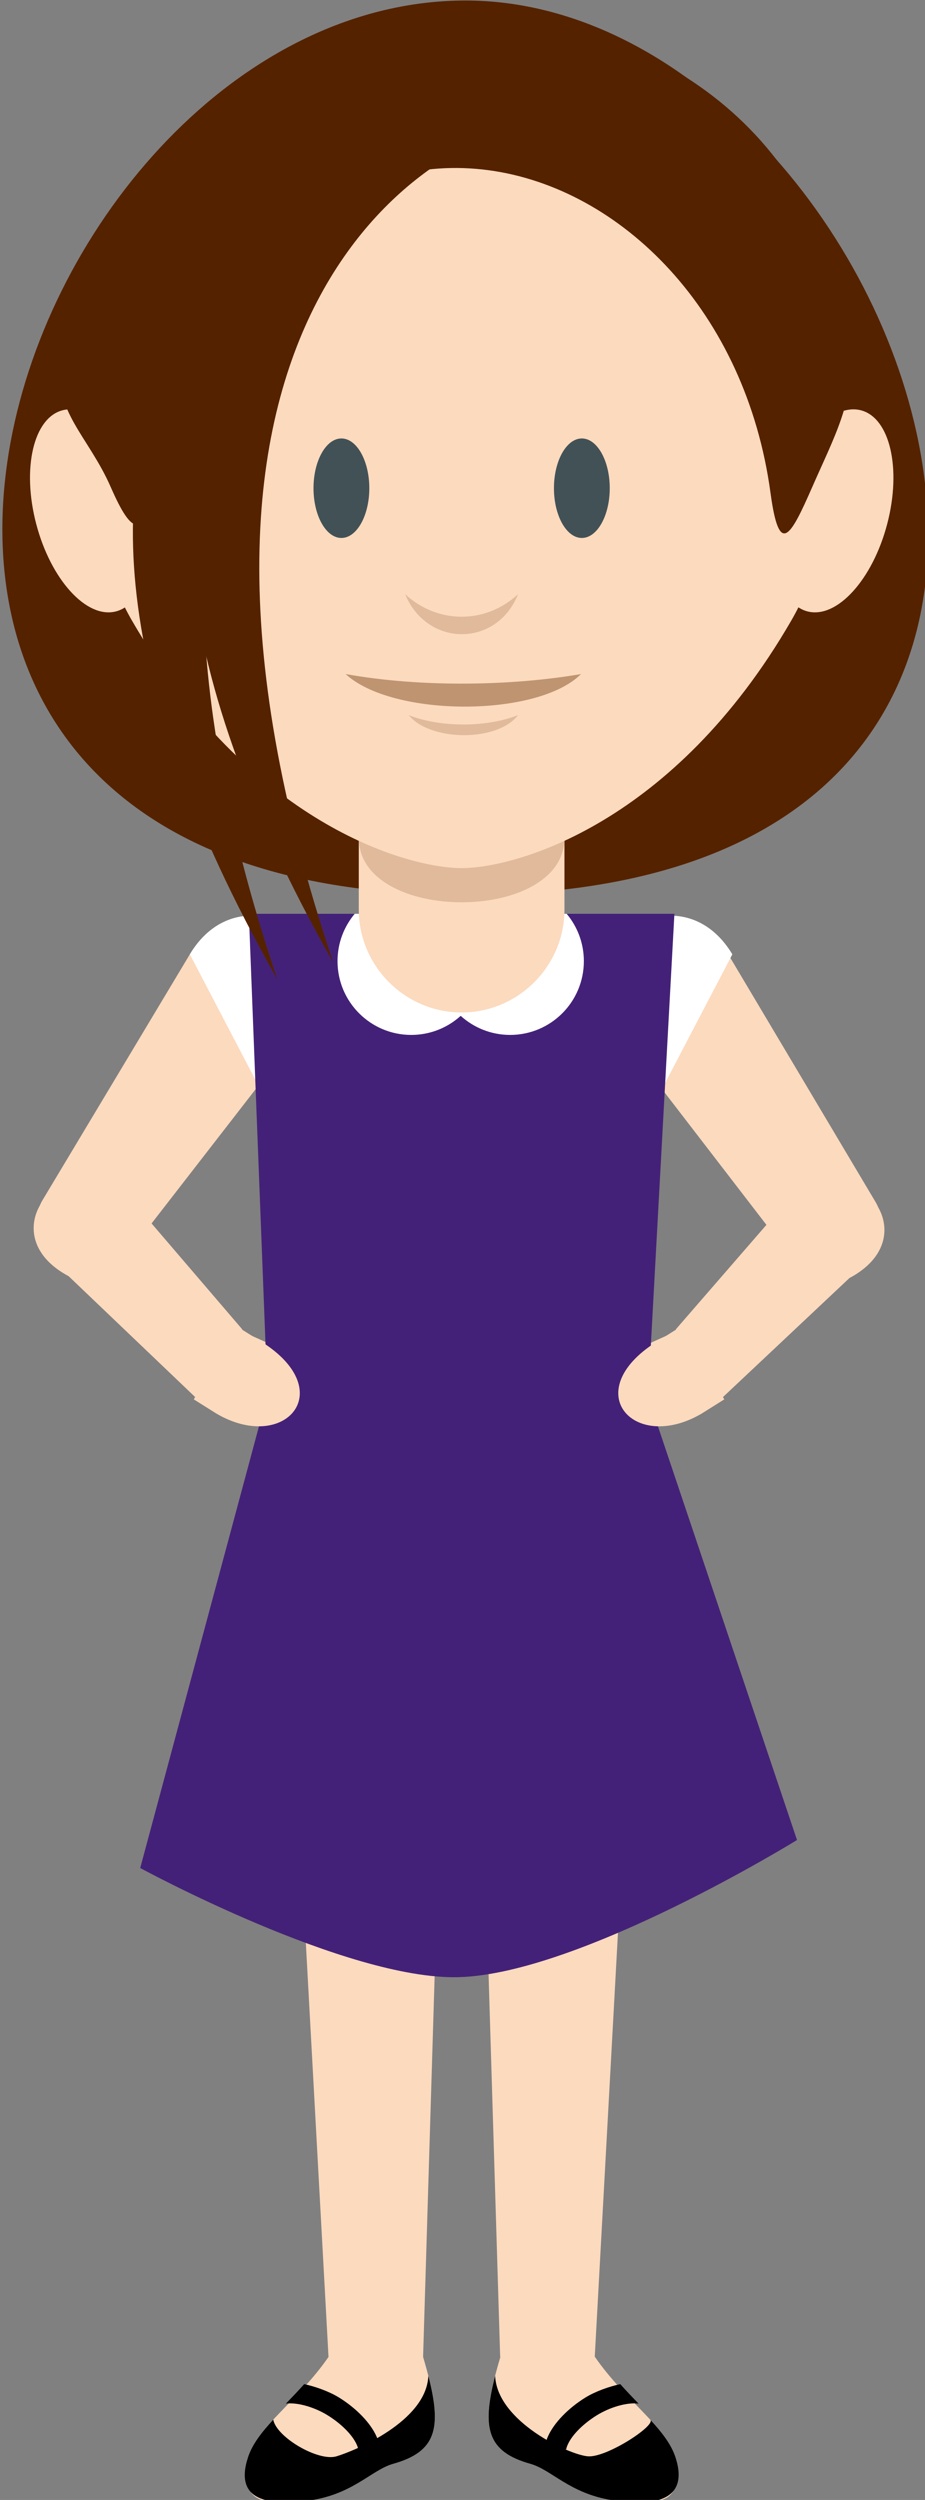 <?xml version="1.0" encoding="UTF-8" standalone="no"?>
<!-- Created with Inkscape (http://www.inkscape.org/) -->

<svg
   xmlns:dc="http://purl.org/dc/elements/1.1/"
   xmlns:cc="http://creativecommons.org/ns#"
   xmlns:rdf="http://www.w3.org/1999/02/22-rdf-syntax-ns#"
   xmlns:svg="http://www.w3.org/2000/svg"
   xmlns="http://www.w3.org/2000/svg"
   xmlns:sodipodi="http://sodipodi.sourceforge.net/DTD/sodipodi-0.dtd"
   xmlns:inkscape="http://www.inkscape.org/namespaces/inkscape"
   width="16.197mm"
   height="43.744mm"
   viewBox="0 0 57.391 155"
   id="svg4874"
   version="1.1"
   inkscape:version="0.91 r13725"
   sodipodi:docname="alicia.svg"
   inkscape:export-filename="/home/piccolina/Escritorio/fundacion/megamente-web/Megamente/img/deduccion/personajes/alicia.png"
   inkscape:export-xdpi="90"
   inkscape:export-ydpi="90">
  <rect x="0" y="0" width="57.391" height="155" fill="#808080" stroke="none"/>
  <defs
     id="defs4876" />
  <sodipodi:namedview
     id="base"
     pagecolor="#ffffff"
     bordercolor="#666666"
     borderopacity="1.0"
     inkscape:pageopacity="0.0"
     inkscape:pageshadow="2"
     inkscape:zoom="0.35"
     inkscape:cx="-411.62247"
     inkscape:cy="-91.833682"
     inkscape:document-units="px"
     inkscape:current-layer="layer1"
     showgrid="false"
     fit-margin-top="0"
     fit-margin-left="0"
     fit-margin-right="0"
     fit-margin-bottom="0"
     inkscape:window-width="1366"
     inkscape:window-height="710"
     inkscape:window-x="0"
     inkscape:window-y="25"
     inkscape:window-maximized="1" />
  <g
     inkscape:label="Capa 1"
     inkscape:groupmode="layer"
     id="layer1"
     transform="translate(-209.48,-285.529)">
    <g
       transform="matrix(0.486,0,0,0.486,28.671,246.03)"
       id="layer1-5"
       inkscape:label="Capa 1"
       inkscape:export-xdpi="90"
       inkscape:export-ydpi="90">
      <g
         style="fill:#552200;fill-opacity:1"
         transform="matrix(1.25,0,0,-1.25,430.792,81.344)"
         id="g40">
        <path
           inkscape:connector-curvature="0"
           id="path42"
           style="fill:#552200;fill-opacity:1;fill-rule:evenodd;stroke:none"
           d="M 0,0 C -45.475,-0.723 -76.135,-89.021 -2.556,-91.217 80.786,-93.703 45.474,0.724 0,0" />
      </g>
      <g
         transform="matrix(1.25,0,0,-1.25,413.973,381.959)"
         id="g44">
        <path
           inkscape:connector-curvature="0"
           id="path46"
           style="fill:#fcdabe;fill-opacity:1;fill-rule:evenodd;stroke:none"
           d="m 0,0 c -3.091,-4.474 -7.207,-7.048 -8.235,-10.275 -0.582,-1.826 -0.15,-4.133 1.705,-4.363 7.979,-0.987 10.297,2.933 13.139,3.729 C 11.52,-9.531 11.646,-6.706 9.66,0 7.672,6.706 2.487,4.185 0,0" />
      </g>
      <g
         transform="matrix(1.25,0,0,-1.25,408.149,275.674)"
         id="g48">
        <path
           inkscape:connector-curvature="0"
           id="path50"
           style="fill:#fcdabe;fill-opacity:1;fill-rule:evenodd;stroke:none"
           d="m 0,0 36.51,0 -4.66,-85.028 -9.659,0 -1.964,64.67 c -0.156,5.128 -3.787,5.158 -3.944,0 l -1.964,-64.67 -9.66,0 L 0,0 Z" />
      </g>
      <g
         transform="matrix(1.25,0,0,-1.25,450.333,212.14)"
         id="g52">
        <path
           inkscape:connector-curvature="0"
           id="path54"
           style="fill:#fcdabe;fill-opacity:1;fill-rule:evenodd;stroke:none"
           d="m 0,0 19.202,-24.946 c 2.728,-3.546 9.707,3.39 7.619,6.898 L 11.744,7.282 C 6.307,16.416 -6.168,8.011 0,0" />
      </g>
      <g
         transform="matrix(1.25,0,0,-1.25,410.942,212.14)"
         id="g56">
        <path
           inkscape:connector-curvature="0"
           id="path58"
           style="fill:#fcdabe;fill-opacity:1;fill-rule:evenodd;stroke:none"
           d="m 0,0 -19.203,-24.757 c -2.741,-3.536 -9.718,3.397 -7.619,6.897 L -11.745,7.282 C -6.277,16.399 6.197,7.99 0,0" />
      </g>
      <g
         style="fill:#ffffff"
         transform="matrix(1.25,0,0,-1.25,396.271,203.021)"
         id="g60">
        <path
           inkscape:connector-curvature="0"
           id="path62"
           style="fill:#ffffff;fill-opacity:1;fill-rule:evenodd;stroke:none"
           d="M 0,0 C 3.486,5.794 9.808,4.484 12.335,0.706 L 7.004,-13.397 0,0 Z" />
      </g>
      <g
         transform="matrix(1.25,0,0,-1.25,458.855,251.931)"
         id="g64">
        <path
           inkscape:connector-curvature="0"
           id="path66"
           style="fill:#fcdabe;fill-opacity:1;fill-rule:evenodd;stroke:none"
           d="m 0,0 0,0 c 0.043,0.415 -0.601,0.558 -0.991,0.382 l -5.766,-2.6 c -0.39,-0.175 -0.383,-0.616 -0.424,-1.031 l 0,-10e-4 c -0.043,-0.415 0.6,-0.557 0.99,-0.381 l 5.767,2.599 C -0.034,-0.855 0.156,-0.389 0,0" />
      </g>
      <g
         transform="matrix(1.25,0,0,-1.25,402.42,251.931)"
         id="g68">
        <path
           inkscape:connector-curvature="0"
           id="path70"
           style="fill:#fcdabe;fill-opacity:1;fill-rule:evenodd;stroke:none"
           d="m 0,0 0,0 c -0.043,0.415 0.6,0.557 0.99,0.382 l 5.766,-2.6 c 0.39,-0.175 0.382,-0.616 0.424,-1.031 l 0,-10e-4 C 7.223,-3.665 6.581,-3.807 6.19,-3.631 L 0.424,-1.032 C 0.034,-0.855 -0.156,-0.389 0,0" />
      </g>
      <g
         style="fill:#ffffff"
         transform="matrix(1.25,0,0,-1.25,465.529,203.021)"
         id="g72">
        <path
           inkscape:connector-curvature="0"
           id="path74"
           style="fill:#ffffff;fill-opacity:1;fill-rule:evenodd;stroke:none"
           d="M 0,0 C -3.488,5.794 -9.808,4.484 -12.336,0.706 L -7.005,-13.397 0,0 Z" />
      </g>
      <g
         style="fill:#442178"
         transform="matrix(1.25,0,0,-2.179,458.133,197.852)"
         id="g76">
        <path
           sodipodi:nodetypes="cccacccc"
           inkscape:connector-curvature="0"
           id="path78"
           style="fill:#442178;fill-opacity:1;fill-rule:evenodd;stroke:none"
           d="m 0,0 -2.694,-28.281 15.215,-25.946 c 0,0 -22.129,-7.834 -34.551,-8.03 -11.457,-0.181 -32.528,6.391 -32.528,6.391 L -41.562,-28.156 -43.464,0 Z" />
      </g>
      <g
         style="fill:#ffffff"
         transform="matrix(1.25,0,0,-1.25,417.319,197.852)"
         id="g80">
        <path
           inkscape:connector-curvature="0"
           id="path82"
           style="fill:#ffffff;fill-opacity:1;fill-rule:evenodd;stroke:none"
           d="m 0,0 21.646,0 c 1.096,-1.308 1.756,-2.994 1.756,-4.833 0,-4.158 -3.37,-7.528 -7.528,-7.528 -1.943,0 -3.715,0.737 -5.051,1.947 -1.335,-1.21 -3.106,-1.947 -5.051,-1.947 -4.158,0 -7.528,3.37 -7.528,7.528 0,1.839 0.66,3.525 1.756,4.833" />
      </g>
      <g
         transform="matrix(1.25,0,0,-1.25,430.968,155.676)"
         id="g84">
        <path
           inkscape:connector-curvature="0"
           id="path86"
           style="fill:#fcdabe;fill-opacity:1;fill-rule:evenodd;stroke:none"
           d="m 0,0 0,0 c 5.776,0 10.503,-4.726 10.503,-10.503 l 0,-22.805 c 0,-5.777 -4.727,-10.503 -10.503,-10.503 -5.777,0 -10.504,4.726 -10.504,10.503 l 0,22.805 C -10.504,-4.726 -5.777,0 0,0" />
      </g>
      <g
         transform="matrix(1.25,0,0,-1.25,444.097,188.162)"
         id="g88">
        <path
           inkscape:connector-curvature="0"
           id="path90"
           style="fill:#e0ba9b;fill-opacity:1;fill-rule:evenodd;stroke:none"
           d="M 0,0 0,0 C 0,-8.77 -21.007,-8.77 -21.007,0 -21.007,8.769 0,8.769 0,0" />
      </g>
      <g
         transform="matrix(1.25,0,0,-1.25,430.968,87.649)"
         id="g92">
        <path
           inkscape:connector-curvature="0"
           id="path94"
           style="fill:#fcdabe;fill-opacity:1;fill-rule:evenodd;stroke:none"
           d="M 0,0 C -45.955,0 -42.437,-43.08 -33.669,-58.237 -21.702,-78.922 -5.61,-83.499 0,-83.499 c 5.609,0 21.701,4.577 33.666,25.262 C 42.436,-43.08 45.954,0 0,0" />
      </g>
      <g
         transform="matrix(1.25,0,0,-1.25,447.989,381.959)"
         id="g100">
        <path
           inkscape:connector-curvature="0"
           id="path102"
           style="fill:#fcdabe;fill-opacity:1;fill-rule:evenodd;stroke:none"
           d="m 0,0 c 3.09,-4.474 7.207,-7.048 8.235,-10.275 0.581,-1.826 0.15,-4.133 -1.706,-4.363 -7.978,-0.987 -10.297,2.933 -13.137,3.729 C -11.52,-9.531 -11.647,-6.706 -9.659,0 -7.673,6.706 -2.487,4.185 0,0" />
      </g>
      <g
         transform="matrix(1.25,0,0,-1.25,380.052,133.607)"
         id="g104">
        <path
           inkscape:connector-curvature="0"
           id="path106"
           style="fill:#fcdabe;fill-opacity:1;fill-rule:evenodd;stroke:none"
           d="M 0,0 C 2.989,0.742 6.62,-3.255 8.11,-8.928 9.6,-14.6 8.386,-19.8 5.397,-20.542 c -2.989,-0.743 -6.62,3.255 -8.111,8.928 C -4.204,-5.942 -2.989,-0.742 0,0" />
      </g>
      <g
         transform="matrix(1.25,0,0,-1.25,481.906,133.607)"
         id="g108">
        <path
           inkscape:connector-curvature="0"
           id="path110"
           style="fill:#fcdabe;fill-opacity:1;fill-rule:evenodd;stroke:none"
           d="M 0,0 C -2.99,0.742 -6.621,-3.255 -8.109,-8.928 -9.6,-14.6 -8.385,-19.8 -5.397,-20.542 c 2.99,-0.743 6.621,3.255 8.11,8.928 C 4.203,-5.942 2.988,-0.742 0,0" />
      </g>
      <g
         transform="matrix(1.25,0,0,-1.25,446.316,149.904)"
         id="g112">
        <path
           inkscape:connector-curvature="0"
           id="path114"
           style="fill:#425156;fill-opacity:1;fill-rule:evenodd;stroke:none"
           d="m 0,0 c 1.569,0 2.849,2.28 2.849,5.077 0,2.797 -1.28,5.078 -2.849,5.078 -1.571,0 -2.85,-2.281 -2.85,-5.078 C -2.85,2.28 -1.571,0 0,0" />
      </g>
      <g
         transform="matrix(1.25,0,0,-1.25,415.62,149.904)"
         id="g116">
        <path
           inkscape:connector-curvature="0"
           id="path118"
           style="fill:#425156;fill-opacity:1;fill-rule:evenodd;stroke:none"
           d="m 0,0 c 1.57,0 2.85,2.28 2.85,5.077 0,2.797 -1.28,5.078 -2.85,5.078 -1.57,0 -2.85,-2.281 -2.85,-5.078 C -2.85,2.28 -1.57,0 0,0" />
      </g>
      <g
         transform="matrix(1.25,0,0,-1.25,438.174,157.081)"
         id="g120">
        <path
           inkscape:connector-curvature="0"
           id="path122"
           style="fill:#e0ba9b;fill-opacity:1;fill-rule:evenodd;stroke:none"
           d="M 0,0 C -2.213,-5.484 -9.318,-5.388 -11.53,0 -8.292,-2.995 -3.416,-3.135 0,0" />
      </g>
      <g
         style="fill:#000000"
         transform="matrix(1.25,0,0,-1.25,406.918,389.963)"
         id="g124">
        <path
           inkscape:connector-curvature="0"
           id="path126"
           style="fill:#000000;fill-opacity:1;fill-rule:evenodd;stroke:none"
           d="m 0,0 c -1.201,-1.3 -2.163,-2.529 -2.591,-3.872 -1.457,-4.574 2.379,-4.79 5.769,-4.44 4.838,0.499 6.787,3.166 9.075,3.806 4.412,1.239 4.962,3.644 3.587,8.982 C 15.652,-0.181 8.3,-3.185 6.459,-3.741 4.618,-4.296 0.347,-1.813 0,0" />
      </g>
      <g
         style="fill:#000000"
         transform="matrix(1.25,0,0,-1.25,455.046,389.963)"
         id="g128">
        <path
           inkscape:connector-curvature="0"
           id="path130"
           style="fill:#000000;fill-opacity:1;fill-rule:evenodd;stroke:none"
           d="m 0,0 c 1.201,-1.3 2.163,-2.529 2.591,-3.872 1.555,-4.88 -3.079,-4.893 -6.545,-4.338 -4.277,0.686 -6.136,3.099 -8.298,3.704 -4.412,1.239 -4.962,3.644 -3.587,8.982 0.187,-4.657 7.57,-8.082 9.49,-8.217 C -4.429,-3.877 0.632,-0.565 0,0" />
      </g>
      <g
         transform="matrix(1.25,0,0,-1.25,458.318,250.859)"
         id="g132">
        <path
           inkscape:connector-curvature="0"
           id="path134"
           style="fill:#fcdabe;fill-opacity:1;fill-rule:evenodd;stroke:none"
           d="m 0,0 12.837,14.793 c 6.52,2.8 12.522,-5.509 4.89,-9.562 L 4.228,-7.465 0,0 Z" />
      </g>
      <g
         transform="matrix(1.25,0,0,-1.25,456.321,252.166)"
         id="g136">
        <path
           inkscape:connector-curvature="0"
           id="path138"
           style="fill:#fcdabe;fill-opacity:1;fill-rule:evenodd;stroke:none"
           d="M 0,0 2.296,1.441 6.542,-6.106 4.246,-7.548 C -2.813,-11.703 -8.55,-5.073 0,0" />
      </g>
      <g
         transform="matrix(1.25,0,0,-1.25,402.957,250.859)"
         id="g140">
        <path
           inkscape:connector-curvature="0"
           id="path142"
           style="fill:#fcdabe;fill-opacity:1;fill-rule:evenodd;stroke:none"
           d="m 0,0 -12.837,14.982 c -6.52,2.8 -12.522,-5.509 -4.891,-9.561 L -4.23,-7.465 0,0 Z" />
      </g>
      <g
         transform="matrix(1.25,0,0,-1.25,404.954,252.166)"
         id="g144">
        <path
           inkscape:connector-curvature="0"
           id="path146"
           style="fill:#fcdabe;fill-opacity:1;fill-rule:evenodd;stroke:none"
           d="m 0,0 -2.296,1.442 -4.246,-7.548 2.295,-1.442 C 2.812,-11.703 8.549,-5.073 0,0" />
      </g>
      <g
         style="fill:#000000"
         transform="matrix(1.25,0,0,-1.25,417.775,393.76)"
         id="g148">
        <path
           inkscape:connector-curvature="0"
           id="path150"
           style="fill:#000000;fill-opacity:1;fill-rule:nonzero;stroke:none"
           d="m 0,0 c -0.024,0.144 -0.076,0.306 -0.153,0.48 -0.45,1.019 -1.606,2.158 -2.984,3.01 -1.325,0.819 -3.081,1.341 -4.258,1.185 0.609,0.628 1.242,1.286 1.872,1.991 C -4.403,6.424 -2.991,5.931 -1.96,5.293 -0.236,4.228 1.243,2.725 1.865,1.316 2.008,0.992 2.11,0.663 2.164,0.334 L 0,0 Z" />
      </g>
      <g
         style="fill:#000000"
         transform="matrix(1.25,0,0,-1.25,444.314,393.76)"
         id="g152">
        <path
           inkscape:connector-curvature="0"
           id="path154"
           style="fill:#000000;fill-opacity:1;fill-rule:nonzero;stroke:none"
           d="M 0,0 C 0.023,0.144 0.077,0.306 0.154,0.48 0.603,1.499 1.759,2.638 3.137,3.49 4.463,4.309 6.218,4.831 7.395,4.675 6.785,5.303 6.154,5.961 5.524,6.666 4.404,6.424 2.992,5.931 1.959,5.293 0.236,4.228 -1.244,2.725 -1.865,1.316 -2.008,0.992 -2.11,0.663 -2.163,0.334 L 0,0 Z" />
      </g>
      <g
         transform="matrix(1.25,0,0,-1.25,446.215,167.265)"
         id="g156">
        <path
           inkscape:connector-curvature="0"
           id="path158"
           style="fill:#bf9470;fill-opacity:1;fill-rule:evenodd;stroke:none"
           d="M 0,0 C -4.481,-4.461 -19.294,-4.403 -24.045,0 -16.208,-1.413 -6.86,-1.188 0,0" />
      </g>
      <g
         transform="matrix(1.25,0,0,-1.25,438.17,172.504)"
         id="g160">
        <path
           inkscape:connector-curvature="0"
           id="path162"
           style="fill:#e0ba9b;fill-opacity:1;fill-rule:evenodd;stroke:none"
           d="M 0,0 C -2.081,-2.748 -8.964,-2.706 -11.172,0 -7.952,-1.274 -3.219,-1.279 0,0" />
      </g>
      <g
         style="fill:#552200;fill-opacity:1"
         transform="matrix(1.25,0,0,-1.306,392.102,142.682)"
         id="g164">
        <path
           inkscape:connector-curvature="0"
           id="path166"
           style="fill:#552200;fill-opacity:1;fill-rule:evenodd;stroke:none"
           d="M 0,0 C -1.39,-5.594 -2.494,-5.475 -4.75,-0.547 -7.007,4.381 -10.68,6.916 -9.8,11.718 -1.405,57.55 66.032,55.673 70.761,12.829 71.296,7.977 69.161,4.381 66.905,-0.547 64.648,-5.475 63.527,-7.386 62.639,-1.131 57.607,34.368 11.698,47.067 0,0" />
      </g>
      <g
         style="fill:#552200"
         transform="matrix(1.25,0,0,-1.25,407.434,206.203)"
         id="g316-7">
        <path
           inkscape:connector-curvature="0"
           id="path318-5"
           style="fill:#552200;fill-opacity:1;fill-rule:evenodd;stroke:none"
           d="M 0,0 C -22.253,66.233 10.718,85.127 21.451,85.651 3.559,83.934 -36.271,63.897 0,0" />
      </g>
      <g
         style="fill:#552200"
         transform="matrix(1.25,0,0,-1.25,414.576,204.06)"
         id="g316-3">
        <path
           inkscape:connector-curvature="0"
           id="path318-56"
           style="fill:#552200;fill-opacity:1;fill-rule:evenodd;stroke:none"
           d="M 0,0 C -22.253,66.233 10.718,85.127 21.451,85.651 3.559,83.934 -36.271,63.897 0,0" />
      </g>
    </g>
  </g>
</svg>
